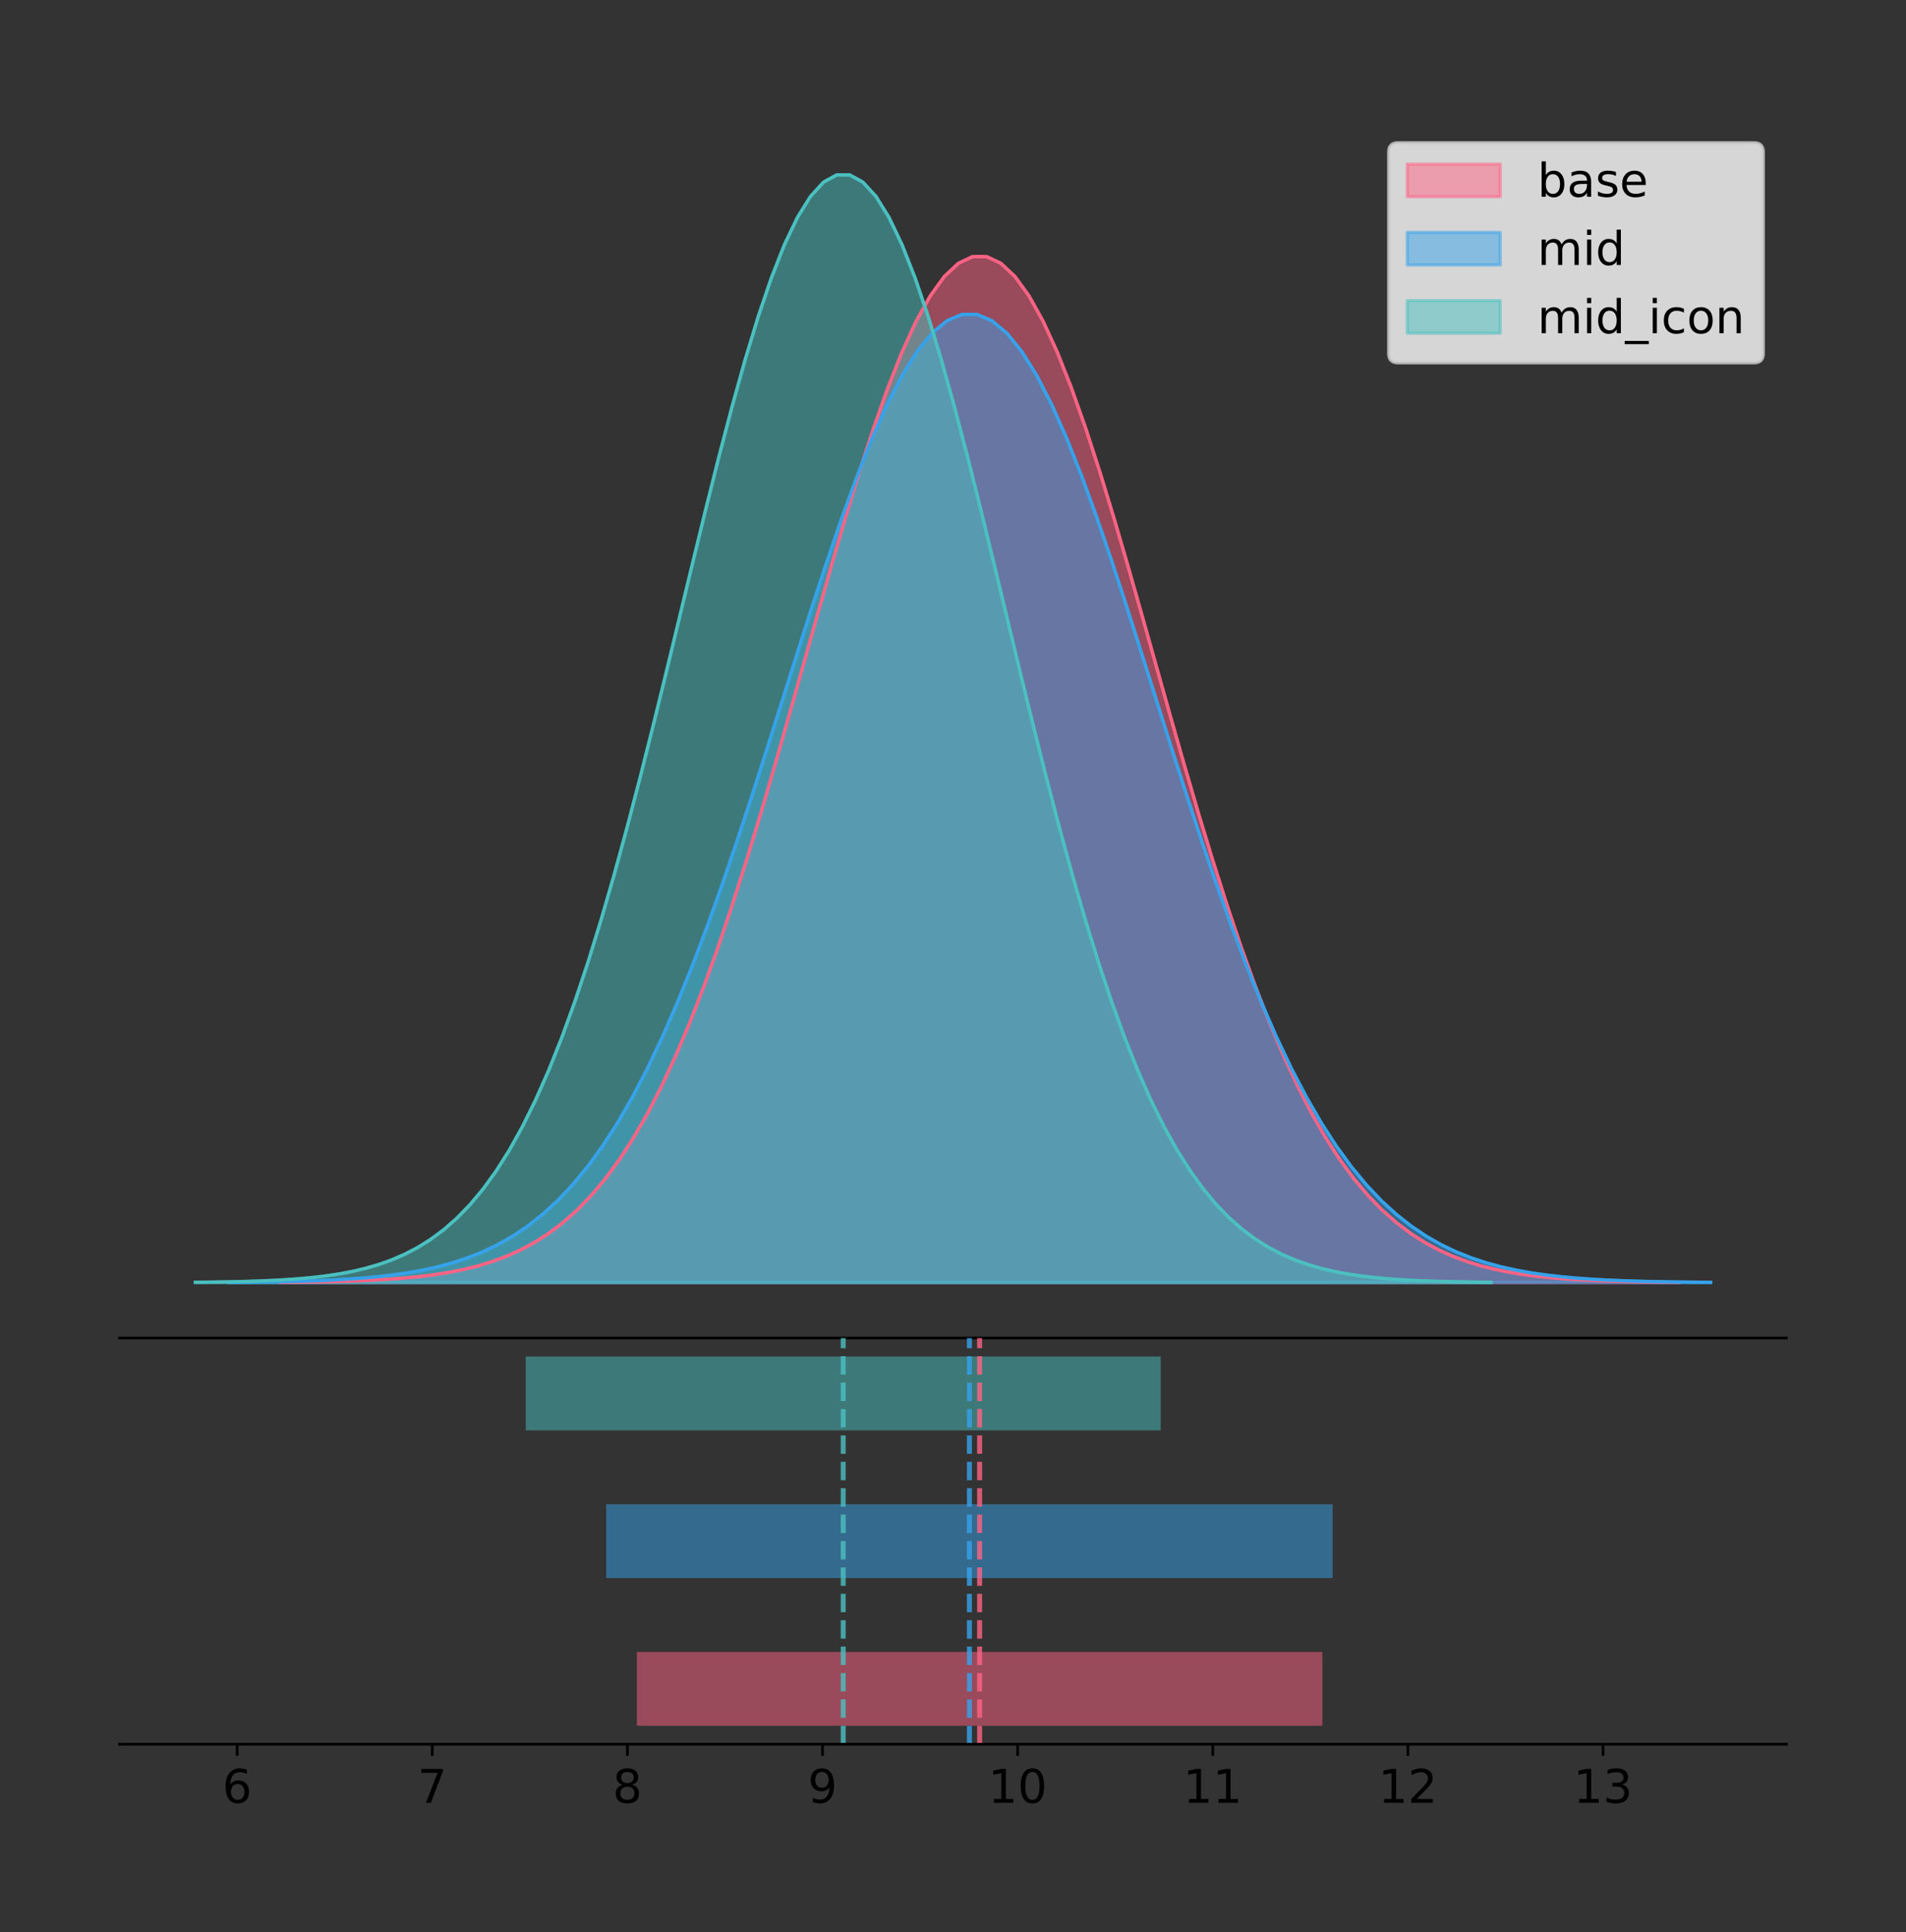 <?xml version="1.0" encoding="utf-8" standalone="no"?>
<!DOCTYPE svg PUBLIC "-//W3C//DTD SVG 1.1//EN"
  "http://www.w3.org/Graphics/SVG/1.1/DTD/svg11.dtd">
<!-- Created with matplotlib (https://matplotlib.org/) -->
<svg height="581.789pt" version="1.1" viewBox="0 0 574.2 581.789" width="574.2pt" xmlns="http://www.w3.org/2000/svg" xmlns:xlink="http://www.w3.org/1999/xlink">
 <rect x="0" y="0" width="574.2" height="581.789" fill="#333333" stroke="none"/>
 <defs>
  <style type="text/css">
*{stroke-linecap:butt;stroke-linejoin:round;}
  </style>
 </defs>
 <g id="figure_1">
  <g id="patch_1">
   <path d="M 0 581.789 
L 574.2 581.789 
L 574.2 0 
L 0 0 
z
" style="fill:none;"/>
  </g>
  <g id="axes_1">
   <g id="patch_2">
    <path d="M 36 402.93 
L 538.2 402.93 
L 538.2 36 
L 36 36 
z
" style="fill:none;"/>
   </g>
   <g id="PolyCollection_1">
    <defs>
     <path d="M 84.383 -195.538 
L 84.383 -195.642 
L 88.64 -195.681 
L 92.897 -195.733 
L 97.155 -195.804 
L 101.412 -195.897 
L 105.669 -196.019 
L 109.927 -196.179 
L 114.184 -196.387 
L 118.442 -196.655 
L 122.699 -196.998 
L 126.956 -197.434 
L 131.214 -197.984 
L 135.471 -198.673 
L 139.728 -199.53 
L 143.986 -200.588 
L 148.243 -201.885 
L 152.501 -203.463 
L 156.758 -205.368 
L 161.015 -207.653 
L 165.273 -210.371 
L 169.53 -213.581 
L 173.788 -217.342 
L 178.045 -221.717 
L 182.302 -226.764 
L 186.56 -232.542 
L 190.817 -239.104 
L 195.074 -246.496 
L 199.332 -254.754 
L 203.589 -263.902 
L 207.847 -273.95 
L 212.104 -284.889 
L 216.361 -296.692 
L 220.619 -309.308 
L 224.876 -322.665 
L 229.133 -336.666 
L 233.391 -351.189 
L 237.648 -366.09 
L 241.906 -381.2 
L 246.163 -396.333 
L 250.42 -411.287 
L 254.678 -425.845 
L 258.935 -439.786 
L 263.192 -452.885 
L 267.45 -464.921 
L 271.707 -475.685 
L 275.965 -484.982 
L 280.222 -492.642 
L 284.479 -498.52 
L 288.737 -502.503 
L 292.994 -504.514 
L 297.251 -504.514 
L 301.509 -502.503 
L 305.766 -498.52 
L 310.024 -492.642 
L 314.281 -484.982 
L 318.538 -475.685 
L 322.796 -464.921 
L 327.053 -452.885 
L 331.311 -439.786 
L 335.568 -425.845 
L 339.825 -411.287 
L 344.083 -396.333 
L 348.34 -381.2 
L 352.597 -366.09 
L 356.855 -351.189 
L 361.112 -336.666 
L 365.37 -322.665 
L 369.627 -309.308 
L 373.884 -296.692 
L 378.142 -284.889 
L 382.399 -273.95 
L 386.656 -263.902 
L 390.914 -254.754 
L 395.171 -246.496 
L 399.429 -239.104 
L 403.686 -232.542 
L 407.943 -226.764 
L 412.201 -221.717 
L 416.458 -217.342 
L 420.715 -213.581 
L 424.973 -210.371 
L 429.23 -207.653 
L 433.488 -205.368 
L 437.745 -203.463 
L 442.002 -201.885 
L 446.26 -200.588 
L 450.517 -199.53 
L 454.774 -198.673 
L 459.032 -197.984 
L 463.289 -197.434 
L 467.547 -196.998 
L 471.804 -196.655 
L 476.061 -196.387 
L 480.319 -196.179 
L 484.576 -196.019 
L 488.834 -195.897 
L 493.091 -195.804 
L 497.348 -195.733 
L 501.606 -195.681 
L 505.863 -195.642 
L 505.863 -195.538 
L 505.863 -195.538 
L 501.606 -195.538 
L 497.348 -195.538 
L 493.091 -195.538 
L 488.834 -195.538 
L 484.576 -195.538 
L 480.319 -195.538 
L 476.061 -195.538 
L 471.804 -195.538 
L 467.547 -195.538 
L 463.289 -195.538 
L 459.032 -195.538 
L 454.774 -195.538 
L 450.517 -195.538 
L 446.26 -195.538 
L 442.002 -195.538 
L 437.745 -195.538 
L 433.488 -195.538 
L 429.23 -195.538 
L 424.973 -195.538 
L 420.715 -195.538 
L 416.458 -195.538 
L 412.201 -195.538 
L 407.943 -195.538 
L 403.686 -195.538 
L 399.429 -195.538 
L 395.171 -195.538 
L 390.914 -195.538 
L 386.656 -195.538 
L 382.399 -195.538 
L 378.142 -195.538 
L 373.884 -195.538 
L 369.627 -195.538 
L 365.37 -195.538 
L 361.112 -195.538 
L 356.855 -195.538 
L 352.597 -195.538 
L 348.34 -195.538 
L 344.083 -195.538 
L 339.825 -195.538 
L 335.568 -195.538 
L 331.311 -195.538 
L 327.053 -195.538 
L 322.796 -195.538 
L 318.538 -195.538 
L 314.281 -195.538 
L 310.024 -195.538 
L 305.766 -195.538 
L 301.509 -195.538 
L 297.251 -195.538 
L 292.994 -195.538 
L 288.737 -195.538 
L 284.479 -195.538 
L 280.222 -195.538 
L 275.965 -195.538 
L 271.707 -195.538 
L 267.45 -195.538 
L 263.192 -195.538 
L 258.935 -195.538 
L 254.678 -195.538 
L 250.42 -195.538 
L 246.163 -195.538 
L 241.906 -195.538 
L 237.648 -195.538 
L 233.391 -195.538 
L 229.133 -195.538 
L 224.876 -195.538 
L 220.619 -195.538 
L 216.361 -195.538 
L 212.104 -195.538 
L 207.847 -195.538 
L 203.589 -195.538 
L 199.332 -195.538 
L 195.074 -195.538 
L 190.817 -195.538 
L 186.56 -195.538 
L 182.302 -195.538 
L 178.045 -195.538 
L 173.788 -195.538 
L 169.53 -195.538 
L 165.273 -195.538 
L 161.015 -195.538 
L 156.758 -195.538 
L 152.501 -195.538 
L 148.243 -195.538 
L 143.986 -195.538 
L 139.728 -195.538 
L 135.471 -195.538 
L 131.214 -195.538 
L 126.956 -195.538 
L 122.699 -195.538 
L 118.442 -195.538 
L 114.184 -195.538 
L 109.927 -195.538 
L 105.669 -195.538 
L 101.412 -195.538 
L 97.155 -195.538 
L 92.897 -195.538 
L 88.64 -195.538 
L 84.383 -195.538 
z
" id="mf58319d767" style="stroke:#ff6384;stroke-opacity:0.5;"/>
    </defs>
    <g clip-path="url(#pcbad84c807)">
     <use style="fill:#ff6384;fill-opacity:0.5;stroke:#ff6384;stroke-opacity:0.5;" x="0" xlink:href="#mf58319d767" y="581.789"/>
    </g>
   </g>
   <g id="PolyCollection_2">
    <defs>
     <path d="M 68.724 -195.538 
L 68.724 -195.636 
L 73.236 -195.673 
L 77.747 -195.722 
L 82.259 -195.789 
L 86.771 -195.877 
L 91.282 -195.992 
L 95.794 -196.143 
L 100.305 -196.34 
L 104.817 -196.592 
L 109.329 -196.916 
L 113.84 -197.327 
L 118.352 -197.846 
L 122.863 -198.497 
L 127.375 -199.305 
L 131.887 -200.303 
L 136.398 -201.527 
L 140.91 -203.016 
L 145.421 -204.814 
L 149.933 -206.97 
L 154.445 -209.535 
L 158.956 -212.564 
L 163.468 -216.114 
L 167.979 -220.241 
L 172.491 -225.004 
L 177.003 -230.457 
L 181.514 -236.649 
L 186.026 -243.624 
L 190.537 -251.417 
L 195.049 -260.05 
L 199.561 -269.531 
L 204.072 -279.854 
L 208.584 -290.992 
L 213.095 -302.897 
L 217.607 -315.502 
L 222.119 -328.714 
L 226.63 -342.419 
L 231.142 -356.479 
L 235.653 -370.738 
L 240.165 -385.019 
L 244.677 -399.13 
L 249.188 -412.868 
L 253.7 -426.023 
L 258.211 -438.384 
L 262.723 -449.742 
L 267.235 -459.899 
L 271.746 -468.673 
L 276.258 -475.901 
L 280.769 -481.447 
L 285.281 -485.206 
L 289.793 -487.103 
L 294.304 -487.103 
L 298.816 -485.206 
L 303.327 -481.447 
L 307.839 -475.901 
L 312.351 -468.673 
L 316.862 -459.899 
L 321.374 -449.742 
L 325.885 -438.384 
L 330.397 -426.023 
L 334.909 -412.868 
L 339.42 -399.13 
L 343.932 -385.019 
L 348.443 -370.738 
L 352.955 -356.479 
L 357.467 -342.419 
L 361.978 -328.714 
L 366.49 -315.502 
L 371.001 -302.897 
L 375.513 -290.992 
L 380.025 -279.854 
L 384.536 -269.531 
L 389.048 -260.05 
L 393.559 -251.417 
L 398.071 -243.624 
L 402.583 -236.649 
L 407.094 -230.457 
L 411.606 -225.004 
L 416.117 -220.241 
L 420.629 -216.114 
L 425.141 -212.564 
L 429.652 -209.535 
L 434.164 -206.97 
L 438.676 -204.814 
L 443.187 -203.016 
L 447.699 -201.527 
L 452.21 -200.303 
L 456.722 -199.305 
L 461.234 -198.497 
L 465.745 -197.846 
L 470.257 -197.327 
L 474.768 -196.916 
L 479.28 -196.592 
L 483.792 -196.34 
L 488.303 -196.143 
L 492.815 -195.992 
L 497.326 -195.877 
L 501.838 -195.789 
L 506.35 -195.722 
L 510.861 -195.673 
L 515.373 -195.636 
L 515.373 -195.538 
L 515.373 -195.538 
L 510.861 -195.538 
L 506.35 -195.538 
L 501.838 -195.538 
L 497.326 -195.538 
L 492.815 -195.538 
L 488.303 -195.538 
L 483.792 -195.538 
L 479.28 -195.538 
L 474.768 -195.538 
L 470.257 -195.538 
L 465.745 -195.538 
L 461.234 -195.538 
L 456.722 -195.538 
L 452.21 -195.538 
L 447.699 -195.538 
L 443.187 -195.538 
L 438.676 -195.538 
L 434.164 -195.538 
L 429.652 -195.538 
L 425.141 -195.538 
L 420.629 -195.538 
L 416.117 -195.538 
L 411.606 -195.538 
L 407.094 -195.538 
L 402.583 -195.538 
L 398.071 -195.538 
L 393.559 -195.538 
L 389.048 -195.538 
L 384.536 -195.538 
L 380.025 -195.538 
L 375.513 -195.538 
L 371.001 -195.538 
L 366.49 -195.538 
L 361.978 -195.538 
L 357.467 -195.538 
L 352.955 -195.538 
L 348.443 -195.538 
L 343.932 -195.538 
L 339.42 -195.538 
L 334.909 -195.538 
L 330.397 -195.538 
L 325.885 -195.538 
L 321.374 -195.538 
L 316.862 -195.538 
L 312.351 -195.538 
L 307.839 -195.538 
L 303.327 -195.538 
L 298.816 -195.538 
L 294.304 -195.538 
L 289.793 -195.538 
L 285.281 -195.538 
L 280.769 -195.538 
L 276.258 -195.538 
L 271.746 -195.538 
L 267.235 -195.538 
L 262.723 -195.538 
L 258.211 -195.538 
L 253.7 -195.538 
L 249.188 -195.538 
L 244.677 -195.538 
L 240.165 -195.538 
L 235.653 -195.538 
L 231.142 -195.538 
L 226.63 -195.538 
L 222.119 -195.538 
L 217.607 -195.538 
L 213.095 -195.538 
L 208.584 -195.538 
L 204.072 -195.538 
L 199.561 -195.538 
L 195.049 -195.538 
L 190.537 -195.538 
L 186.026 -195.538 
L 181.514 -195.538 
L 177.003 -195.538 
L 172.491 -195.538 
L 167.979 -195.538 
L 163.468 -195.538 
L 158.956 -195.538 
L 154.445 -195.538 
L 149.933 -195.538 
L 145.421 -195.538 
L 140.91 -195.538 
L 136.398 -195.538 
L 131.887 -195.538 
L 127.375 -195.538 
L 122.863 -195.538 
L 118.352 -195.538 
L 113.84 -195.538 
L 109.329 -195.538 
L 104.817 -195.538 
L 100.305 -195.538 
L 95.794 -195.538 
L 91.282 -195.538 
L 86.771 -195.538 
L 82.259 -195.538 
L 77.747 -195.538 
L 73.236 -195.538 
L 68.724 -195.538 
z
" id="me7abdaf49a" style="stroke:#36a2eb;stroke-opacity:0.5;"/>
    </defs>
    <g clip-path="url(#pcbad84c807)">
     <use style="fill:#36a2eb;fill-opacity:0.5;stroke:#36a2eb;stroke-opacity:0.5;" x="0" xlink:href="#me7abdaf49a" y="581.789"/>
    </g>
   </g>
   <g id="PolyCollection_3">
    <defs>
     <path d="M 58.827 -195.538 
L 58.827 -195.65 
L 62.771 -195.692 
L 66.714 -195.749 
L 70.658 -195.825 
L 74.601 -195.925 
L 78.545 -196.058 
L 82.488 -196.23 
L 86.431 -196.455 
L 90.375 -196.744 
L 94.318 -197.115 
L 98.262 -197.585 
L 102.205 -198.179 
L 106.149 -198.923 
L 110.092 -199.848 
L 114.036 -200.99 
L 117.979 -202.39 
L 121.922 -204.093 
L 125.866 -206.151 
L 129.809 -208.617 
L 133.753 -211.552 
L 137.696 -215.017 
L 141.64 -219.078 
L 145.583 -223.801 
L 149.527 -229.25 
L 153.47 -235.488 
L 157.413 -242.572 
L 161.357 -250.552 
L 165.3 -259.468 
L 169.244 -269.344 
L 173.187 -280.192 
L 177.131 -292.002 
L 181.074 -304.744 
L 185.018 -318.365 
L 188.961 -332.786 
L 192.904 -347.901 
L 196.848 -363.58 
L 200.791 -379.667 
L 204.735 -395.98 
L 208.678 -412.318 
L 212.622 -428.462 
L 216.565 -444.18 
L 220.509 -459.23 
L 224.452 -473.372 
L 228.395 -486.366 
L 232.339 -497.987 
L 236.282 -508.025 
L 240.226 -516.294 
L 244.169 -522.64 
L 248.113 -526.94 
L 252.056 -529.111 
L 256 -529.111 
L 259.943 -526.94 
L 263.887 -522.64 
L 267.83 -516.294 
L 271.773 -508.025 
L 275.717 -497.987 
L 279.66 -486.366 
L 283.604 -473.372 
L 287.547 -459.23 
L 291.491 -444.18 
L 295.434 -428.462 
L 299.378 -412.318 
L 303.321 -395.98 
L 307.264 -379.667 
L 311.208 -363.58 
L 315.151 -347.901 
L 319.095 -332.786 
L 323.038 -318.365 
L 326.982 -304.744 
L 330.925 -292.002 
L 334.869 -280.192 
L 338.812 -269.344 
L 342.755 -259.468 
L 346.699 -250.552 
L 350.642 -242.572 
L 354.586 -235.488 
L 358.529 -229.25 
L 362.473 -223.801 
L 366.416 -219.078 
L 370.36 -215.017 
L 374.303 -211.552 
L 378.246 -208.617 
L 382.19 -206.151 
L 386.133 -204.093 
L 390.077 -202.39 
L 394.02 -200.99 
L 397.964 -199.848 
L 401.907 -198.923 
L 405.851 -198.179 
L 409.794 -197.585 
L 413.737 -197.115 
L 417.681 -196.744 
L 421.624 -196.455 
L 425.568 -196.23 
L 429.511 -196.058 
L 433.455 -195.925 
L 437.398 -195.825 
L 441.342 -195.749 
L 445.285 -195.692 
L 449.229 -195.65 
L 449.229 -195.538 
L 449.229 -195.538 
L 445.285 -195.538 
L 441.342 -195.538 
L 437.398 -195.538 
L 433.455 -195.538 
L 429.511 -195.538 
L 425.568 -195.538 
L 421.624 -195.538 
L 417.681 -195.538 
L 413.737 -195.538 
L 409.794 -195.538 
L 405.851 -195.538 
L 401.907 -195.538 
L 397.964 -195.538 
L 394.02 -195.538 
L 390.077 -195.538 
L 386.133 -195.538 
L 382.19 -195.538 
L 378.246 -195.538 
L 374.303 -195.538 
L 370.36 -195.538 
L 366.416 -195.538 
L 362.473 -195.538 
L 358.529 -195.538 
L 354.586 -195.538 
L 350.642 -195.538 
L 346.699 -195.538 
L 342.755 -195.538 
L 338.812 -195.538 
L 334.869 -195.538 
L 330.925 -195.538 
L 326.982 -195.538 
L 323.038 -195.538 
L 319.095 -195.538 
L 315.151 -195.538 
L 311.208 -195.538 
L 307.264 -195.538 
L 303.321 -195.538 
L 299.378 -195.538 
L 295.434 -195.538 
L 291.491 -195.538 
L 287.547 -195.538 
L 283.604 -195.538 
L 279.66 -195.538 
L 275.717 -195.538 
L 271.773 -195.538 
L 267.83 -195.538 
L 263.887 -195.538 
L 259.943 -195.538 
L 256 -195.538 
L 252.056 -195.538 
L 248.113 -195.538 
L 244.169 -195.538 
L 240.226 -195.538 
L 236.282 -195.538 
L 232.339 -195.538 
L 228.395 -195.538 
L 224.452 -195.538 
L 220.509 -195.538 
L 216.565 -195.538 
L 212.622 -195.538 
L 208.678 -195.538 
L 204.735 -195.538 
L 200.791 -195.538 
L 196.848 -195.538 
L 192.904 -195.538 
L 188.961 -195.538 
L 185.018 -195.538 
L 181.074 -195.538 
L 177.131 -195.538 
L 173.187 -195.538 
L 169.244 -195.538 
L 165.3 -195.538 
L 161.357 -195.538 
L 157.413 -195.538 
L 153.47 -195.538 
L 149.527 -195.538 
L 145.583 -195.538 
L 141.64 -195.538 
L 137.696 -195.538 
L 133.753 -195.538 
L 129.809 -195.538 
L 125.866 -195.538 
L 121.922 -195.538 
L 117.979 -195.538 
L 114.036 -195.538 
L 110.092 -195.538 
L 106.149 -195.538 
L 102.205 -195.538 
L 98.262 -195.538 
L 94.318 -195.538 
L 90.375 -195.538 
L 86.431 -195.538 
L 82.488 -195.538 
L 78.545 -195.538 
L 74.601 -195.538 
L 70.658 -195.538 
L 66.714 -195.538 
L 62.771 -195.538 
L 58.827 -195.538 
z
" id="mdb0865ff5f" style="stroke:#4bc0c0;stroke-opacity:0.5;"/>
    </defs>
    <g clip-path="url(#pcbad84c807)">
     <use style="fill:#4bc0c0;fill-opacity:0.5;stroke:#4bc0c0;stroke-opacity:0.5;" x="0" xlink:href="#mdb0865ff5f" y="581.789"/>
    </g>
   </g>
   <g id="line2d_1">
    <path clip-path="url(#pcbad84c807)" d="M 84.383 386.148 
L 88.64 386.109 
L 92.897 386.056 
L 97.155 385.986 
L 101.412 385.893 
L 105.669 385.77 
L 109.927 385.61 
L 114.184 385.402 
L 118.442 385.134 
L 122.699 384.791 
L 126.956 384.355 
L 131.214 383.805 
L 135.471 383.116 
L 139.728 382.259 
L 143.986 381.201 
L 148.243 379.905 
L 152.501 378.327 
L 156.758 376.421 
L 161.015 374.137 
L 165.273 371.419 
L 169.53 368.209 
L 173.788 364.447 
L 178.045 360.073 
L 182.302 355.025 
L 186.56 349.247 
L 190.817 342.685 
L 195.074 335.294 
L 199.332 327.036 
L 203.589 317.887 
L 207.847 307.84 
L 212.104 296.9 
L 216.361 285.098 
L 220.619 272.481 
L 224.876 259.124 
L 229.133 245.123 
L 233.391 230.6 
L 237.648 215.7 
L 241.906 200.59 
L 246.163 185.456 
L 250.42 170.502 
L 254.678 155.944 
L 258.935 142.003 
L 263.192 128.905 
L 267.45 116.868 
L 271.707 106.105 
L 275.965 96.807 
L 280.222 89.147 
L 284.479 83.27 
L 288.737 79.287 
L 292.994 77.276 
L 297.251 77.276 
L 301.509 79.287 
L 305.766 83.27 
L 310.024 89.147 
L 314.281 96.807 
L 318.538 106.105 
L 322.796 116.868 
L 327.053 128.905 
L 331.311 142.003 
L 335.568 155.944 
L 339.825 170.502 
L 344.083 185.456 
L 348.34 200.59 
L 352.597 215.7 
L 356.855 230.6 
L 361.112 245.123 
L 365.37 259.124 
L 369.627 272.481 
L 373.884 285.098 
L 378.142 296.9 
L 382.399 307.84 
L 386.656 317.887 
L 390.914 327.036 
L 395.171 335.294 
L 399.429 342.685 
L 403.686 349.247 
L 407.943 355.025 
L 412.201 360.073 
L 416.458 364.447 
L 420.715 368.209 
L 424.973 371.419 
L 429.23 374.137 
L 433.488 376.421 
L 437.745 378.327 
L 442.002 379.905 
L 446.26 381.201 
L 450.517 382.259 
L 454.774 383.116 
L 459.032 383.805 
L 463.289 384.355 
L 467.547 384.791 
L 471.804 385.134 
L 476.061 385.402 
L 480.319 385.61 
L 484.576 385.77 
L 488.834 385.893 
L 493.091 385.986 
L 497.348 386.056 
L 501.606 386.109 
L 505.863 386.148 
" style="fill:none;stroke:#ff6384;stroke-linecap:square;"/>
   </g>
   <g id="line2d_2">
    <path clip-path="url(#pcbad84c807)" d="M 68.724 386.153 
L 73.236 386.117 
L 77.747 386.067 
L 82.259 386.001 
L 86.771 385.913 
L 91.282 385.797 
L 95.794 385.646 
L 100.305 385.45 
L 104.817 385.197 
L 109.329 384.873 
L 113.84 384.462 
L 118.352 383.943 
L 122.863 383.293 
L 127.375 382.484 
L 131.887 381.486 
L 136.398 380.262 
L 140.91 378.773 
L 145.421 376.975 
L 149.933 374.819 
L 154.445 372.254 
L 158.956 369.225 
L 163.468 365.676 
L 167.979 361.548 
L 172.491 356.785 
L 177.003 351.332 
L 181.514 345.14 
L 186.026 338.165 
L 190.537 330.372 
L 195.049 321.74 
L 199.561 312.258 
L 204.072 301.935 
L 208.584 290.797 
L 213.095 278.892 
L 217.607 266.287 
L 222.119 253.076 
L 226.63 239.371 
L 231.142 225.31 
L 235.653 211.051 
L 240.165 196.771 
L 244.677 182.66 
L 249.188 168.921 
L 253.7 155.766 
L 258.211 143.406 
L 262.723 132.048 
L 267.235 121.891 
L 271.746 113.117 
L 276.258 105.889 
L 280.769 100.342 
L 285.281 96.584 
L 289.793 94.686 
L 294.304 94.686 
L 298.816 96.584 
L 303.327 100.342 
L 307.839 105.889 
L 312.351 113.117 
L 316.862 121.891 
L 321.374 132.048 
L 325.885 143.406 
L 330.397 155.766 
L 334.909 168.921 
L 339.42 182.66 
L 343.932 196.771 
L 348.443 211.051 
L 352.955 225.31 
L 357.467 239.371 
L 361.978 253.076 
L 366.49 266.287 
L 371.001 278.892 
L 375.513 290.797 
L 380.025 301.935 
L 384.536 312.258 
L 389.048 321.74 
L 393.559 330.372 
L 398.071 338.165 
L 402.583 345.14 
L 407.094 351.332 
L 411.606 356.785 
L 416.117 361.548 
L 420.629 365.676 
L 425.141 369.225 
L 429.652 372.254 
L 434.164 374.819 
L 438.676 376.975 
L 443.187 378.773 
L 447.699 380.262 
L 452.21 381.486 
L 456.722 382.484 
L 461.234 383.293 
L 465.745 383.943 
L 470.257 384.462 
L 474.768 384.873 
L 479.28 385.197 
L 483.792 385.45 
L 488.303 385.646 
L 492.815 385.797 
L 497.326 385.913 
L 501.838 386.001 
L 506.35 386.067 
L 510.861 386.117 
L 515.373 386.153 
" style="fill:none;stroke:#36a2eb;stroke-linecap:square;"/>
   </g>
   <g id="line2d_3">
    <path clip-path="url(#pcbad84c807)" d="M 58.827 386.139 
L 62.771 386.097 
L 66.714 386.04 
L 70.658 385.965 
L 74.601 385.864 
L 78.545 385.732 
L 82.488 385.559 
L 86.431 385.334 
L 90.375 385.045 
L 94.318 384.675 
L 98.262 384.204 
L 102.205 383.61 
L 106.149 382.867 
L 110.092 381.941 
L 114.036 380.799 
L 117.979 379.399 
L 121.922 377.696 
L 125.866 375.639 
L 129.809 373.172 
L 133.753 370.238 
L 137.696 366.772 
L 141.64 362.711 
L 145.583 357.989 
L 149.527 352.539 
L 153.47 346.301 
L 157.413 339.217 
L 161.357 331.237 
L 165.3 322.322 
L 169.244 312.445 
L 173.187 301.597 
L 177.131 289.787 
L 181.074 277.045 
L 185.018 263.424 
L 188.961 249.004 
L 192.904 233.888 
L 196.848 218.209 
L 200.791 202.123 
L 204.735 185.809 
L 208.678 169.471 
L 212.622 153.327 
L 216.565 137.61 
L 220.509 122.559 
L 224.452 108.418 
L 228.395 95.423 
L 232.339 83.803 
L 236.282 73.765 
L 240.226 65.495 
L 244.169 59.15 
L 248.113 54.85 
L 252.056 52.679 
L 256 52.679 
L 259.943 54.85 
L 263.887 59.15 
L 267.83 65.495 
L 271.773 73.765 
L 275.717 83.803 
L 279.66 95.423 
L 283.604 108.418 
L 287.547 122.559 
L 291.491 137.61 
L 295.434 153.327 
L 299.378 169.471 
L 303.321 185.809 
L 307.264 202.123 
L 311.208 218.209 
L 315.151 233.888 
L 319.095 249.004 
L 323.038 263.424 
L 326.982 277.045 
L 330.925 289.787 
L 334.869 301.597 
L 338.812 312.445 
L 342.755 322.322 
L 346.699 331.237 
L 350.642 339.217 
L 354.586 346.301 
L 358.529 352.539 
L 362.473 357.989 
L 366.416 362.711 
L 370.36 366.772 
L 374.303 370.238 
L 378.246 373.172 
L 382.19 375.639 
L 386.133 377.696 
L 390.077 379.399 
L 394.02 380.799 
L 397.964 381.941 
L 401.907 382.867 
L 405.851 383.61 
L 409.794 384.204 
L 413.737 384.675 
L 417.681 385.045 
L 421.624 385.334 
L 425.568 385.559 
L 429.511 385.732 
L 433.455 385.864 
L 437.398 385.965 
L 441.342 386.04 
L 445.285 386.097 
L 449.229 386.139 
" style="fill:none;stroke:#4bc0c0;stroke-linecap:square;"/>
   </g>
   <g id="patch_3">
    <path d="M 36 402.93 
L 538.2 402.93 
" style="fill:none;stroke:#000000;stroke-linecap:square;stroke-linejoin:miter;stroke-width:0.8;"/>
   </g>
   <g id="legend_1">
    <g id="patch_4">
     <path d="M 421.16 109.237 
L 528.4 109.237 
Q 531.2 109.237 531.2 106.438 
L 531.2 45.8 
Q 531.2 43 528.4 43 
L 421.16 43 
Q 418.36 43 418.36 45.8 
L 418.36 106.438 
Q 418.36 109.237 421.16 109.237 
z
" style="fill:#ffffff;opacity:0.8;stroke:#cccccc;stroke-linejoin:miter;"/>
    </g>
    <g id="patch_5">
     <path d="M 423.96 59.238 
L 451.96 59.238 
L 451.96 49.438 
L 423.96 49.438 
z
" style="fill:#ff6384;opacity:0.5;stroke:#ff6384;stroke-linejoin:miter;"/>
    </g>
    <g id="text_1">
     <!-- base -->
     <defs>
      <path d="M 48.688 27.297 
Q 48.688 37.203 44.609 42.844 
Q 40.531 48.484 33.406 48.484 
Q 26.266 48.484 22.188 42.844 
Q 18.109 37.203 18.109 27.297 
Q 18.109 17.391 22.188 11.75 
Q 26.266 6.109 33.406 6.109 
Q 40.531 6.109 44.609 11.75 
Q 48.688 17.391 48.688 27.297 
z
M 18.109 46.391 
Q 20.953 51.266 25.266 53.625 
Q 29.594 56 35.594 56 
Q 45.562 56 51.781 48.094 
Q 58.016 40.188 58.016 27.297 
Q 58.016 14.406 51.781 6.484 
Q 45.562 -1.422 35.594 -1.422 
Q 29.594 -1.422 25.266 0.953 
Q 20.953 3.328 18.109 8.203 
L 18.109 0 
L 9.078 0 
L 9.078 75.984 
L 18.109 75.984 
z
" id="DejaVuSans-98"/>
      <path d="M 34.281 27.484 
Q 23.391 27.484 19.188 25 
Q 14.984 22.516 14.984 16.5 
Q 14.984 11.719 18.141 8.906 
Q 21.297 6.109 26.703 6.109 
Q 34.188 6.109 38.703 11.406 
Q 43.219 16.703 43.219 25.484 
L 43.219 27.484 
z
M 52.203 31.203 
L 52.203 0 
L 43.219 0 
L 43.219 8.297 
Q 40.141 3.328 35.547 0.953 
Q 30.953 -1.422 24.312 -1.422 
Q 15.922 -1.422 10.953 3.297 
Q 6 8.016 6 15.922 
Q 6 25.141 12.172 29.828 
Q 18.359 34.516 30.609 34.516 
L 43.219 34.516 
L 43.219 35.406 
Q 43.219 41.609 39.141 45 
Q 35.062 48.391 27.688 48.391 
Q 23 48.391 18.547 47.266 
Q 14.109 46.141 10.016 43.891 
L 10.016 52.203 
Q 14.938 54.109 19.578 55.047 
Q 24.219 56 28.609 56 
Q 40.484 56 46.344 49.844 
Q 52.203 43.703 52.203 31.203 
z
" id="DejaVuSans-97"/>
      <path d="M 44.281 53.078 
L 44.281 44.578 
Q 40.484 46.531 36.375 47.5 
Q 32.281 48.484 27.875 48.484 
Q 21.188 48.484 17.844 46.438 
Q 14.5 44.391 14.5 40.281 
Q 14.5 37.156 16.891 35.375 
Q 19.281 33.594 26.516 31.984 
L 29.594 31.297 
Q 39.156 29.25 43.188 25.516 
Q 47.219 21.781 47.219 15.094 
Q 47.219 7.469 41.188 3.016 
Q 35.156 -1.422 24.609 -1.422 
Q 20.219 -1.422 15.453 -0.562 
Q 10.688 0.297 5.422 2 
L 5.422 11.281 
Q 10.406 8.688 15.234 7.391 
Q 20.062 6.109 24.812 6.109 
Q 31.156 6.109 34.562 8.281 
Q 37.984 10.453 37.984 14.406 
Q 37.984 18.062 35.516 20.016 
Q 33.062 21.969 24.703 23.781 
L 21.578 24.516 
Q 13.234 26.266 9.516 29.906 
Q 5.812 33.547 5.812 39.891 
Q 5.812 47.609 11.281 51.797 
Q 16.75 56 26.812 56 
Q 31.781 56 36.172 55.266 
Q 40.578 54.547 44.281 53.078 
z
" id="DejaVuSans-115"/>
      <path d="M 56.203 29.594 
L 56.203 25.203 
L 14.891 25.203 
Q 15.484 15.922 20.484 11.062 
Q 25.484 6.203 34.422 6.203 
Q 39.594 6.203 44.453 7.469 
Q 49.312 8.734 54.109 11.281 
L 54.109 2.781 
Q 49.266 0.734 44.188 -0.344 
Q 39.109 -1.422 33.891 -1.422 
Q 20.797 -1.422 13.156 6.188 
Q 5.516 13.812 5.516 26.812 
Q 5.516 40.234 12.766 48.109 
Q 20.016 56 32.328 56 
Q 43.359 56 49.781 48.891 
Q 56.203 41.797 56.203 29.594 
z
M 47.219 32.234 
Q 47.125 39.594 43.094 43.984 
Q 39.062 48.391 32.422 48.391 
Q 24.906 48.391 20.391 44.141 
Q 15.875 39.891 15.188 32.172 
z
" id="DejaVuSans-101"/>
     </defs>
     <g transform="translate(463.16 59.238)scale(0.14 -0.14)">
      <use xlink:href="#DejaVuSans-98"/>
      <use x="63.477" xlink:href="#DejaVuSans-97"/>
      <use x="124.756" xlink:href="#DejaVuSans-115"/>
      <use x="176.855" xlink:href="#DejaVuSans-101"/>
     </g>
    </g>
    <g id="patch_6">
     <path d="M 423.96 79.787 
L 451.96 79.787 
L 451.96 69.987 
L 423.96 69.987 
z
" style="fill:#36a2eb;opacity:0.5;stroke:#36a2eb;stroke-linejoin:miter;"/>
    </g>
    <g id="text_2">
     <!-- mid -->
     <defs>
      <path d="M 52 44.188 
Q 55.375 50.25 60.062 53.125 
Q 64.75 56 71.094 56 
Q 79.641 56 84.281 50.016 
Q 88.922 44.047 88.922 33.016 
L 88.922 0 
L 79.891 0 
L 79.891 32.719 
Q 79.891 40.578 77.094 44.375 
Q 74.312 48.188 68.609 48.188 
Q 61.625 48.188 57.562 43.547 
Q 53.516 38.922 53.516 30.906 
L 53.516 0 
L 44.484 0 
L 44.484 32.719 
Q 44.484 40.625 41.703 44.406 
Q 38.922 48.188 33.109 48.188 
Q 26.219 48.188 22.156 43.531 
Q 18.109 38.875 18.109 30.906 
L 18.109 0 
L 9.078 0 
L 9.078 54.688 
L 18.109 54.688 
L 18.109 46.188 
Q 21.188 51.219 25.484 53.609 
Q 29.781 56 35.688 56 
Q 41.656 56 45.828 52.969 
Q 50 49.953 52 44.188 
z
" id="DejaVuSans-109"/>
      <path d="M 9.422 54.688 
L 18.406 54.688 
L 18.406 0 
L 9.422 0 
z
M 9.422 75.984 
L 18.406 75.984 
L 18.406 64.594 
L 9.422 64.594 
z
" id="DejaVuSans-105"/>
      <path d="M 45.406 46.391 
L 45.406 75.984 
L 54.391 75.984 
L 54.391 0 
L 45.406 0 
L 45.406 8.203 
Q 42.578 3.328 38.25 0.953 
Q 33.938 -1.422 27.875 -1.422 
Q 17.969 -1.422 11.734 6.484 
Q 5.516 14.406 5.516 27.297 
Q 5.516 40.188 11.734 48.094 
Q 17.969 56 27.875 56 
Q 33.938 56 38.25 53.625 
Q 42.578 51.266 45.406 46.391 
z
M 14.797 27.297 
Q 14.797 17.391 18.875 11.75 
Q 22.953 6.109 30.078 6.109 
Q 37.203 6.109 41.297 11.75 
Q 45.406 17.391 45.406 27.297 
Q 45.406 37.203 41.297 42.844 
Q 37.203 48.484 30.078 48.484 
Q 22.953 48.484 18.875 42.844 
Q 14.797 37.203 14.797 27.297 
z
" id="DejaVuSans-100"/>
     </defs>
     <g transform="translate(463.16 79.787)scale(0.14 -0.14)">
      <use xlink:href="#DejaVuSans-109"/>
      <use x="97.412" xlink:href="#DejaVuSans-105"/>
      <use x="125.195" xlink:href="#DejaVuSans-100"/>
     </g>
    </g>
    <g id="patch_7">
     <path d="M 423.96 100.337 
L 451.96 100.337 
L 451.96 90.537 
L 423.96 90.537 
z
" style="fill:#4bc0c0;opacity:0.5;stroke:#4bc0c0;stroke-linejoin:miter;"/>
    </g>
    <g id="text_3">
     <!-- mid_icon -->
     <defs>
      <path d="M 50.984 -16.609 
L 50.984 -23.578 
L -0.984 -23.578 
L -0.984 -16.609 
z
" id="DejaVuSans-95"/>
      <path d="M 48.781 52.594 
L 48.781 44.188 
Q 44.969 46.297 41.141 47.344 
Q 37.312 48.391 33.406 48.391 
Q 24.656 48.391 19.812 42.844 
Q 14.984 37.312 14.984 27.297 
Q 14.984 17.281 19.812 11.734 
Q 24.656 6.203 33.406 6.203 
Q 37.312 6.203 41.141 7.25 
Q 44.969 8.297 48.781 10.406 
L 48.781 2.094 
Q 45.016 0.344 40.984 -0.531 
Q 36.969 -1.422 32.422 -1.422 
Q 20.062 -1.422 12.781 6.344 
Q 5.516 14.109 5.516 27.297 
Q 5.516 40.672 12.859 48.328 
Q 20.219 56 33.016 56 
Q 37.156 56 41.109 55.141 
Q 45.062 54.297 48.781 52.594 
z
" id="DejaVuSans-99"/>
      <path d="M 30.609 48.391 
Q 23.391 48.391 19.188 42.75 
Q 14.984 37.109 14.984 27.297 
Q 14.984 17.484 19.156 11.844 
Q 23.344 6.203 30.609 6.203 
Q 37.797 6.203 41.984 11.859 
Q 46.188 17.531 46.188 27.297 
Q 46.188 37.016 41.984 42.703 
Q 37.797 48.391 30.609 48.391 
z
M 30.609 56 
Q 42.328 56 49.016 48.375 
Q 55.719 40.766 55.719 27.297 
Q 55.719 13.875 49.016 6.219 
Q 42.328 -1.422 30.609 -1.422 
Q 18.844 -1.422 12.172 6.219 
Q 5.516 13.875 5.516 27.297 
Q 5.516 40.766 12.172 48.375 
Q 18.844 56 30.609 56 
z
" id="DejaVuSans-111"/>
      <path d="M 54.891 33.016 
L 54.891 0 
L 45.906 0 
L 45.906 32.719 
Q 45.906 40.484 42.875 44.328 
Q 39.844 48.188 33.797 48.188 
Q 26.516 48.188 22.312 43.547 
Q 18.109 38.922 18.109 30.906 
L 18.109 0 
L 9.078 0 
L 9.078 54.688 
L 18.109 54.688 
L 18.109 46.188 
Q 21.344 51.125 25.703 53.562 
Q 30.078 56 35.797 56 
Q 45.219 56 50.047 50.172 
Q 54.891 44.344 54.891 33.016 
z
" id="DejaVuSans-110"/>
     </defs>
     <g transform="translate(463.16 100.337)scale(0.14 -0.14)">
      <use xlink:href="#DejaVuSans-109"/>
      <use x="97.412" xlink:href="#DejaVuSans-105"/>
      <use x="125.195" xlink:href="#DejaVuSans-100"/>
      <use x="188.672" xlink:href="#DejaVuSans-95"/>
      <use x="238.672" xlink:href="#DejaVuSans-105"/>
      <use x="266.455" xlink:href="#DejaVuSans-99"/>
      <use x="321.436" xlink:href="#DejaVuSans-111"/>
      <use x="382.617" xlink:href="#DejaVuSans-110"/>
     </g>
    </g>
   </g>
  </g>
  <g id="axes_2">
   <g id="patch_8">
    <path d="M 36 525.24 
L 538.2 525.24 
L 538.2 402.93 
L 36 402.93 
z
" style="fill:none;"/>
   </g>
   <g id="patch_9">
    <path clip-path="url(#pcc7c236a28)" d="M 191.86 519.68 
L 398.386 519.68 
L 398.386 497.442 
L 191.86 497.442 
z
" style="fill:#ff6384;opacity:0.5;"/>
   </g>
   <g id="patch_10">
    <path clip-path="url(#pcc7c236a28)" d="M 182.62 475.204 
L 401.477 475.204 
L 401.477 452.966 
L 182.62 452.966 
z
" style="fill:#36a2eb;opacity:0.5;"/>
   </g>
   <g id="patch_11">
    <path clip-path="url(#pcc7c236a28)" d="M 158.38 430.728 
L 349.676 430.728 
L 349.676 408.49 
L 158.38 408.49 
z
" style="fill:#4bc0c0;opacity:0.5;"/>
   </g>
   <g id="matplotlib.axis_1">
    <g id="xtick_1">
     <g id="line2d_4">
      <defs>
       <path d="M 0 0 
L 0 3.5 
" id="m6e65b0830a" style="stroke:#000000;stroke-width:0.8;"/>
      </defs>
      <g>
       <use style="stroke:#000000;stroke-width:0.8;" x="71.443" xlink:href="#m6e65b0830a" y="525.24"/>
      </g>
     </g>
     <g id="text_4">
      <!-- 6 -->
      <defs>
       <path d="M 33.016 40.375 
Q 26.375 40.375 22.484 35.828 
Q 18.609 31.297 18.609 23.391 
Q 18.609 15.531 22.484 10.953 
Q 26.375 6.391 33.016 6.391 
Q 39.656 6.391 43.531 10.953 
Q 47.406 15.531 47.406 23.391 
Q 47.406 31.297 43.531 35.828 
Q 39.656 40.375 33.016 40.375 
z
M 52.594 71.297 
L 52.594 62.312 
Q 48.875 64.062 45.094 64.984 
Q 41.312 65.922 37.594 65.922 
Q 27.828 65.922 22.672 59.328 
Q 17.531 52.734 16.797 39.406 
Q 19.672 43.656 24.016 45.922 
Q 28.375 48.188 33.594 48.188 
Q 44.578 48.188 50.953 41.516 
Q 57.328 34.859 57.328 23.391 
Q 57.328 12.156 50.688 5.359 
Q 44.047 -1.422 33.016 -1.422 
Q 20.359 -1.422 13.672 8.266 
Q 6.984 17.969 6.984 36.375 
Q 6.984 53.656 15.188 63.938 
Q 23.391 74.219 37.203 74.219 
Q 40.922 74.219 44.703 73.484 
Q 48.484 72.75 52.594 71.297 
z
" id="DejaVuSans-54"/>
      </defs>
      <g transform="translate(66.99 542.878)scale(0.14 -0.14)">
       <use xlink:href="#DejaVuSans-54"/>
      </g>
     </g>
    </g>
    <g id="xtick_2">
     <g id="line2d_5">
      <g>
       <use style="stroke:#000000;stroke-width:0.8;" x="130.226" xlink:href="#m6e65b0830a" y="525.24"/>
      </g>
     </g>
     <g id="text_5">
      <!-- 7 -->
      <defs>
       <path d="M 8.203 72.906 
L 55.078 72.906 
L 55.078 68.703 
L 28.609 0 
L 18.312 0 
L 43.219 64.594 
L 8.203 64.594 
z
" id="DejaVuSans-55"/>
      </defs>
      <g transform="translate(125.772 542.878)scale(0.14 -0.14)">
       <use xlink:href="#DejaVuSans-55"/>
      </g>
     </g>
    </g>
    <g id="xtick_3">
     <g id="line2d_6">
      <g>
       <use style="stroke:#000000;stroke-width:0.8;" x="189.008" xlink:href="#m6e65b0830a" y="525.24"/>
      </g>
     </g>
     <g id="text_6">
      <!-- 8 -->
      <defs>
       <path d="M 31.781 34.625 
Q 24.75 34.625 20.719 30.859 
Q 16.703 27.094 16.703 20.516 
Q 16.703 13.922 20.719 10.156 
Q 24.75 6.391 31.781 6.391 
Q 38.812 6.391 42.859 10.172 
Q 46.922 13.969 46.922 20.516 
Q 46.922 27.094 42.891 30.859 
Q 38.875 34.625 31.781 34.625 
z
M 21.922 38.812 
Q 15.578 40.375 12.031 44.719 
Q 8.5 49.078 8.5 55.328 
Q 8.5 64.062 14.719 69.141 
Q 20.953 74.219 31.781 74.219 
Q 42.672 74.219 48.875 69.141 
Q 55.078 64.062 55.078 55.328 
Q 55.078 49.078 51.531 44.719 
Q 48 40.375 41.703 38.812 
Q 48.828 37.156 52.797 32.312 
Q 56.781 27.484 56.781 20.516 
Q 56.781 9.906 50.312 4.234 
Q 43.844 -1.422 31.781 -1.422 
Q 19.734 -1.422 13.25 4.234 
Q 6.781 9.906 6.781 20.516 
Q 6.781 27.484 10.781 32.312 
Q 14.797 37.156 21.922 38.812 
z
M 18.312 54.391 
Q 18.312 48.734 21.844 45.562 
Q 25.391 42.391 31.781 42.391 
Q 38.141 42.391 41.719 45.562 
Q 45.312 48.734 45.312 54.391 
Q 45.312 60.062 41.719 63.234 
Q 38.141 66.406 31.781 66.406 
Q 25.391 66.406 21.844 63.234 
Q 18.312 60.062 18.312 54.391 
z
" id="DejaVuSans-56"/>
      </defs>
      <g transform="translate(184.555 542.878)scale(0.14 -0.14)">
       <use xlink:href="#DejaVuSans-56"/>
      </g>
     </g>
    </g>
    <g id="xtick_4">
     <g id="line2d_7">
      <g>
       <use style="stroke:#000000;stroke-width:0.8;" x="247.791" xlink:href="#m6e65b0830a" y="525.24"/>
      </g>
     </g>
     <g id="text_7">
      <!-- 9 -->
      <defs>
       <path d="M 10.984 1.516 
L 10.984 10.5 
Q 14.703 8.734 18.5 7.812 
Q 22.312 6.891 25.984 6.891 
Q 35.75 6.891 40.891 13.453 
Q 46.047 20.016 46.781 33.406 
Q 43.953 29.203 39.594 26.953 
Q 35.25 24.703 29.984 24.703 
Q 19.047 24.703 12.672 31.312 
Q 6.297 37.938 6.297 49.422 
Q 6.297 60.641 12.938 67.422 
Q 19.578 74.219 30.609 74.219 
Q 43.266 74.219 49.922 64.516 
Q 56.594 54.828 56.594 36.375 
Q 56.594 19.141 48.406 8.859 
Q 40.234 -1.422 26.422 -1.422 
Q 22.703 -1.422 18.891 -0.688 
Q 15.094 0.047 10.984 1.516 
z
M 30.609 32.422 
Q 37.25 32.422 41.125 36.953 
Q 45.016 41.5 45.016 49.422 
Q 45.016 57.281 41.125 61.844 
Q 37.25 66.406 30.609 66.406 
Q 23.969 66.406 20.094 61.844 
Q 16.219 57.281 16.219 49.422 
Q 16.219 41.5 20.094 36.953 
Q 23.969 32.422 30.609 32.422 
z
" id="DejaVuSans-57"/>
      </defs>
      <g transform="translate(243.337 542.878)scale(0.14 -0.14)">
       <use xlink:href="#DejaVuSans-57"/>
      </g>
     </g>
    </g>
    <g id="xtick_5">
     <g id="line2d_8">
      <g>
       <use style="stroke:#000000;stroke-width:0.8;" x="306.574" xlink:href="#m6e65b0830a" y="525.24"/>
      </g>
     </g>
     <g id="text_8">
      <!-- 10 -->
      <defs>
       <path d="M 12.406 8.297 
L 28.516 8.297 
L 28.516 63.922 
L 10.984 60.406 
L 10.984 69.391 
L 28.422 72.906 
L 38.281 72.906 
L 38.281 8.297 
L 54.391 8.297 
L 54.391 0 
L 12.406 0 
z
" id="DejaVuSans-49"/>
       <path d="M 31.781 66.406 
Q 24.172 66.406 20.328 58.906 
Q 16.5 51.422 16.5 36.375 
Q 16.5 21.391 20.328 13.891 
Q 24.172 6.391 31.781 6.391 
Q 39.453 6.391 43.281 13.891 
Q 47.125 21.391 47.125 36.375 
Q 47.125 51.422 43.281 58.906 
Q 39.453 66.406 31.781 66.406 
z
M 31.781 74.219 
Q 44.047 74.219 50.516 64.516 
Q 56.984 54.828 56.984 36.375 
Q 56.984 17.969 50.516 8.266 
Q 44.047 -1.422 31.781 -1.422 
Q 19.531 -1.422 13.062 8.266 
Q 6.594 17.969 6.594 36.375 
Q 6.594 54.828 13.062 64.516 
Q 19.531 74.219 31.781 74.219 
z
" id="DejaVuSans-48"/>
      </defs>
      <g transform="translate(297.666 542.878)scale(0.14 -0.14)">
       <use xlink:href="#DejaVuSans-49"/>
       <use x="63.623" xlink:href="#DejaVuSans-48"/>
      </g>
     </g>
    </g>
    <g id="xtick_6">
     <g id="line2d_9">
      <g>
       <use style="stroke:#000000;stroke-width:0.8;" x="365.356" xlink:href="#m6e65b0830a" y="525.24"/>
      </g>
     </g>
     <g id="text_9">
      <!-- 11 -->
      <g transform="translate(356.449 542.878)scale(0.14 -0.14)">
       <use xlink:href="#DejaVuSans-49"/>
       <use x="63.623" xlink:href="#DejaVuSans-49"/>
      </g>
     </g>
    </g>
    <g id="xtick_7">
     <g id="line2d_10">
      <g>
       <use style="stroke:#000000;stroke-width:0.8;" x="424.139" xlink:href="#m6e65b0830a" y="525.24"/>
      </g>
     </g>
     <g id="text_10">
      <!-- 12 -->
      <defs>
       <path d="M 19.188 8.297 
L 53.609 8.297 
L 53.609 0 
L 7.328 0 
L 7.328 8.297 
Q 12.938 14.109 22.625 23.891 
Q 32.328 33.688 34.812 36.531 
Q 39.547 41.844 41.422 45.531 
Q 43.312 49.219 43.312 52.781 
Q 43.312 58.594 39.234 62.25 
Q 35.156 65.922 28.609 65.922 
Q 23.969 65.922 18.812 64.312 
Q 13.672 62.703 7.812 59.422 
L 7.812 69.391 
Q 13.766 71.781 18.938 73 
Q 24.125 74.219 28.422 74.219 
Q 39.75 74.219 46.484 68.547 
Q 53.219 62.891 53.219 53.422 
Q 53.219 48.922 51.531 44.891 
Q 49.859 40.875 45.406 35.406 
Q 44.188 33.984 37.641 27.219 
Q 31.109 20.453 19.188 8.297 
z
" id="DejaVuSans-50"/>
      </defs>
      <g transform="translate(415.231 542.878)scale(0.14 -0.14)">
       <use xlink:href="#DejaVuSans-49"/>
       <use x="63.623" xlink:href="#DejaVuSans-50"/>
      </g>
     </g>
    </g>
    <g id="xtick_8">
     <g id="line2d_11">
      <g>
       <use style="stroke:#000000;stroke-width:0.8;" x="482.921" xlink:href="#m6e65b0830a" y="525.24"/>
      </g>
     </g>
     <g id="text_11">
      <!-- 13 -->
      <defs>
       <path d="M 40.578 39.312 
Q 47.656 37.797 51.625 33 
Q 55.609 28.219 55.609 21.188 
Q 55.609 10.406 48.188 4.484 
Q 40.766 -1.422 27.094 -1.422 
Q 22.516 -1.422 17.656 -0.516 
Q 12.797 0.391 7.625 2.203 
L 7.625 11.719 
Q 11.719 9.328 16.594 8.109 
Q 21.484 6.891 26.812 6.891 
Q 36.078 6.891 40.938 10.547 
Q 45.797 14.203 45.797 21.188 
Q 45.797 27.641 41.281 31.266 
Q 36.766 34.906 28.719 34.906 
L 20.219 34.906 
L 20.219 43.016 
L 29.109 43.016 
Q 36.375 43.016 40.234 45.922 
Q 44.094 48.828 44.094 54.297 
Q 44.094 59.906 40.109 62.906 
Q 36.141 65.922 28.719 65.922 
Q 24.656 65.922 20.016 65.031 
Q 15.375 64.156 9.812 62.312 
L 9.812 71.094 
Q 15.438 72.656 20.344 73.438 
Q 25.25 74.219 29.594 74.219 
Q 40.828 74.219 47.359 69.109 
Q 53.906 64.016 53.906 55.328 
Q 53.906 49.266 50.438 45.094 
Q 46.969 40.922 40.578 39.312 
z
" id="DejaVuSans-51"/>
      </defs>
      <g transform="translate(474.014 542.878)scale(0.14 -0.14)">
       <use xlink:href="#DejaVuSans-49"/>
       <use x="63.623" xlink:href="#DejaVuSans-51"/>
      </g>
     </g>
    </g>
   </g>
   <g id="line2d_12">
    <path clip-path="url(#pcc7c236a28)" d="M 295.123 525.24 
L 295.123 402.93 
" style="fill:none;stroke:#ff6384;stroke-dasharray:5.55,2.4;stroke-dashoffset:0;stroke-opacity:0.8;stroke-width:1.5;"/>
   </g>
   <g id="line2d_13">
    <path clip-path="url(#pcc7c236a28)" d="M 292.048 525.24 
L 292.048 402.93 
" style="fill:none;stroke:#36a2eb;stroke-dasharray:5.55,2.4;stroke-dashoffset:0;stroke-opacity:0.8;stroke-width:1.5;"/>
   </g>
   <g id="line2d_14">
    <path clip-path="url(#pcc7c236a28)" d="M 254.028 525.24 
L 254.028 402.93 
" style="fill:none;stroke:#4bc0c0;stroke-dasharray:5.55,2.4;stroke-dashoffset:0;stroke-opacity:0.8;stroke-width:1.5;"/>
   </g>
   <g id="patch_12">
    <path d="M 36 525.24 
L 538.2 525.24 
" style="fill:none;stroke:#000000;stroke-linecap:square;stroke-linejoin:miter;stroke-width:0.8;"/>
   </g>
  </g>
 </g>
 <defs>
  <clipPath id="pcbad84c807">
   <rect height="366.93" width="502.2" x="36" y="36"/>
  </clipPath>
  <clipPath id="pcc7c236a28">
   <rect height="122.31" width="502.2" x="36" y="402.93"/>
  </clipPath>
 </defs>
</svg>
